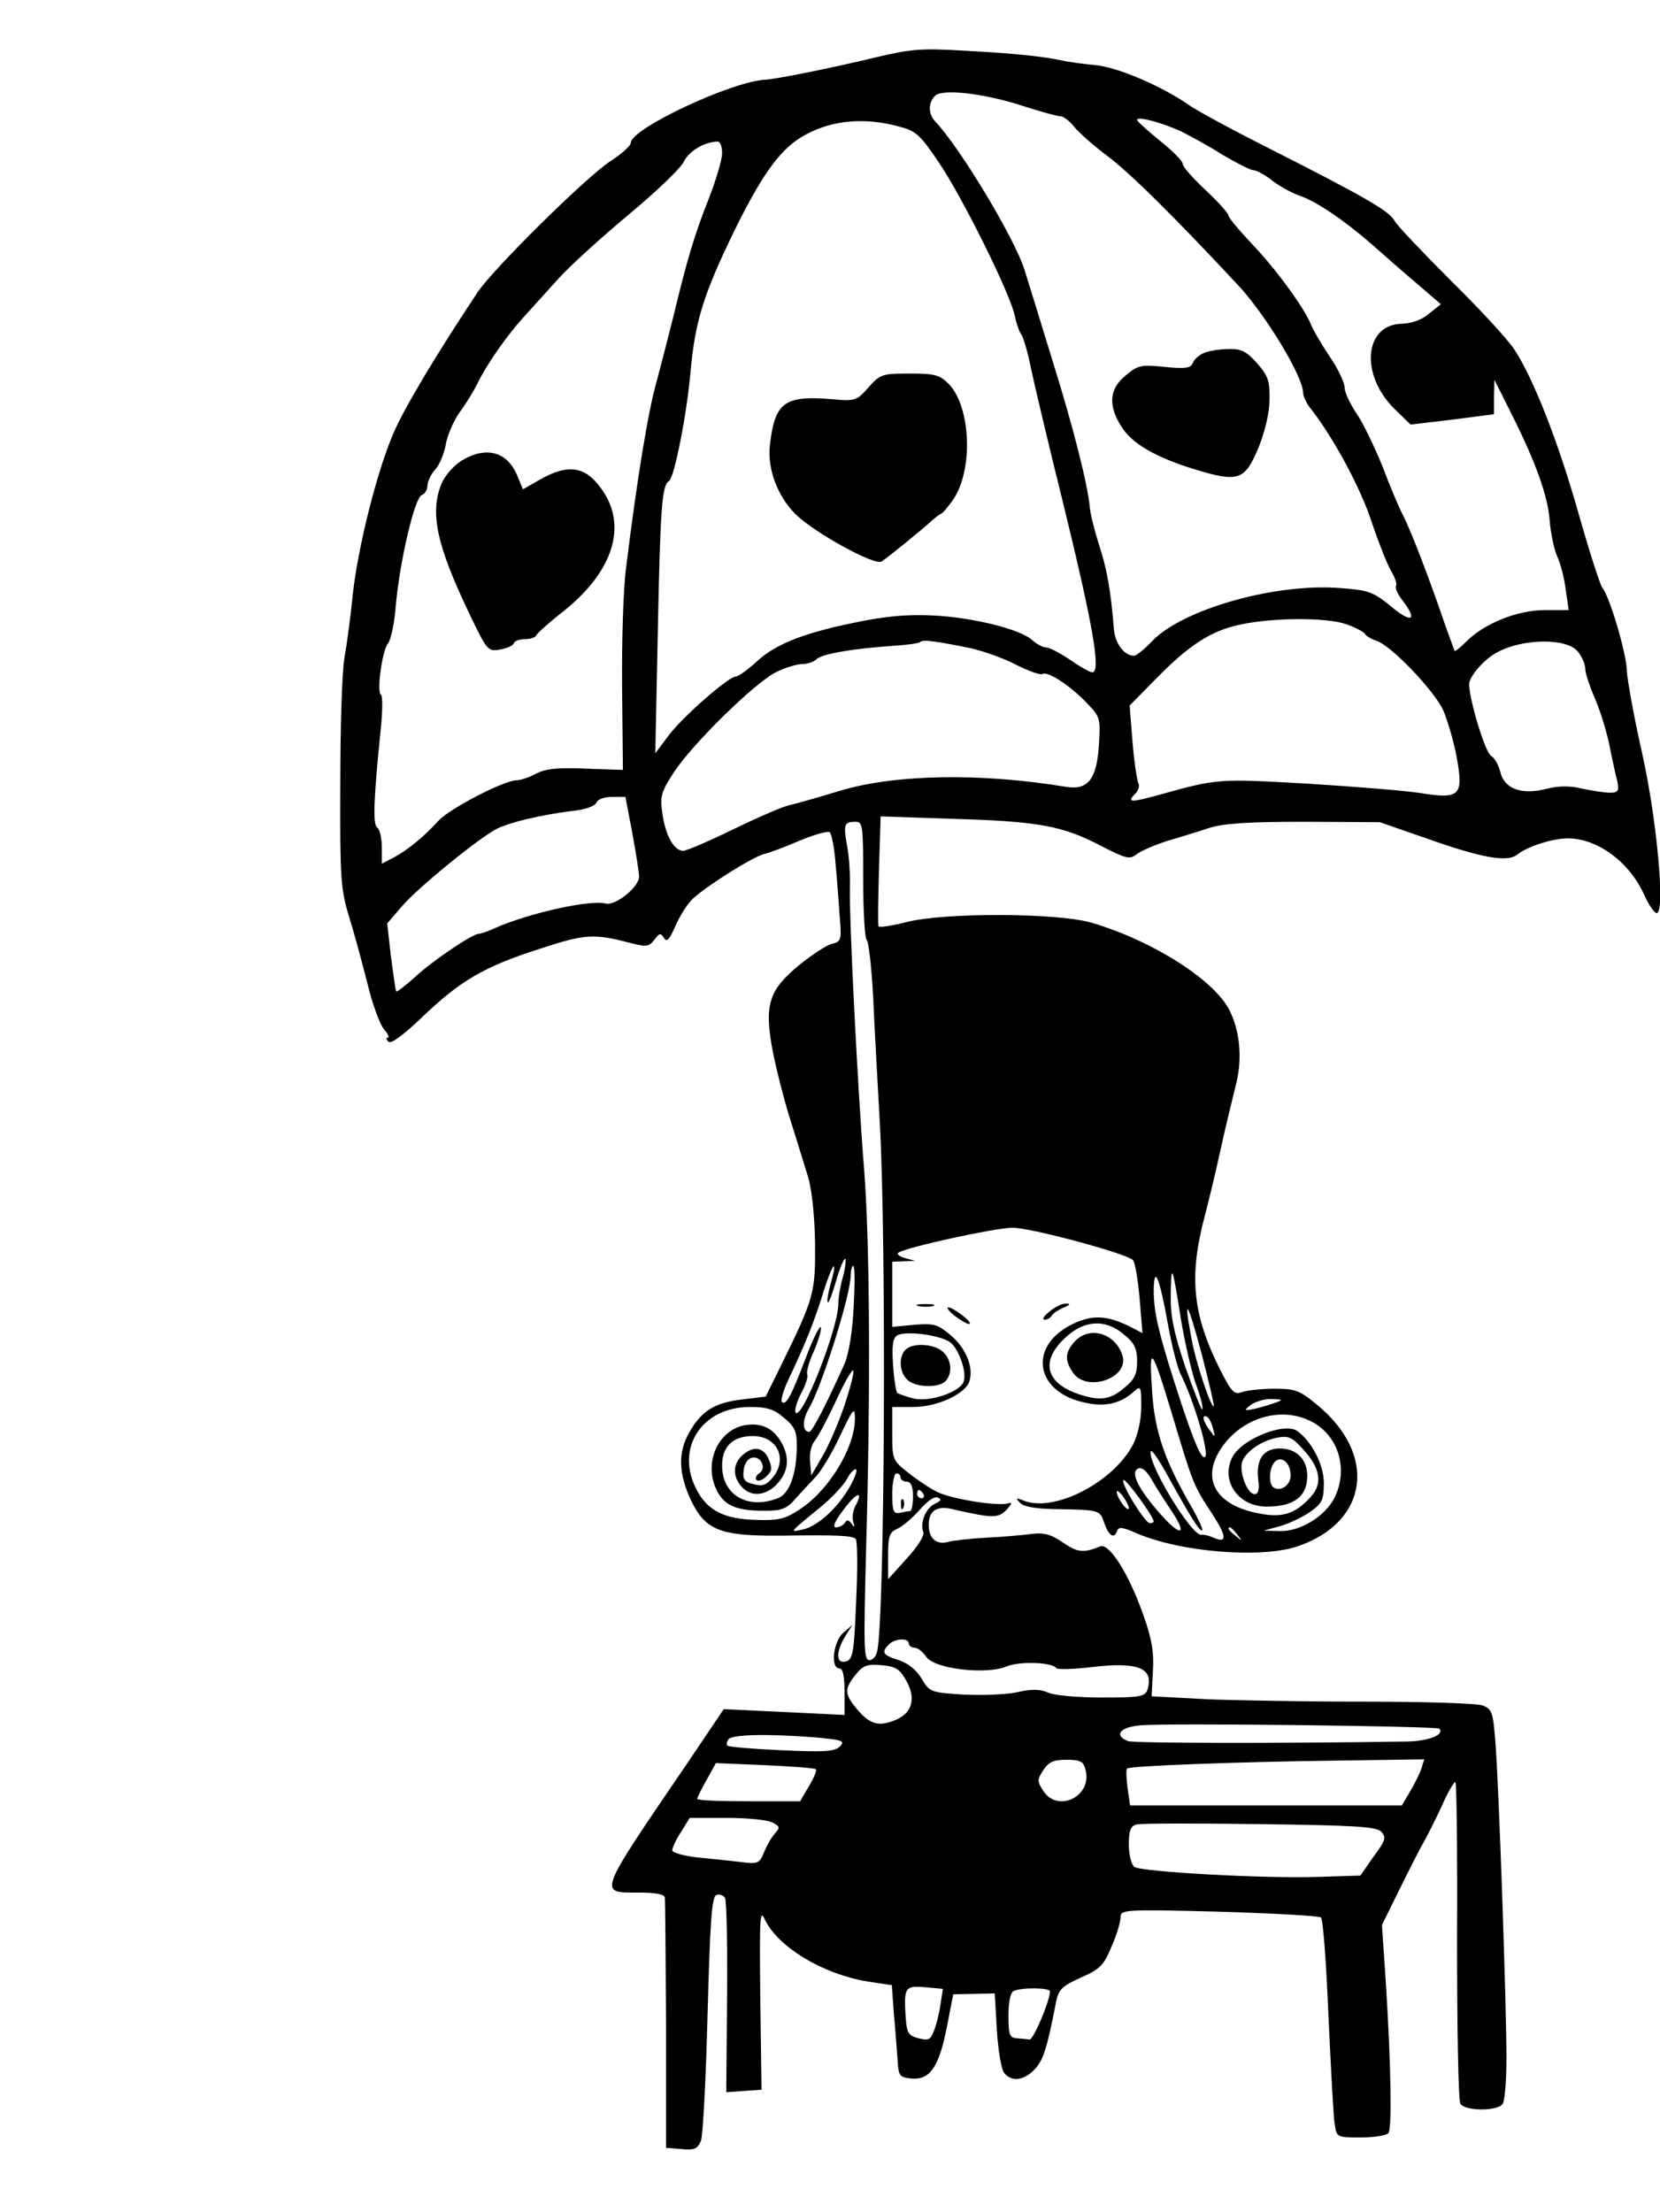 <?xml version="1.0" standalone="no"?>
<!DOCTYPE svg PUBLIC "-//W3C//DTD SVG 20010904//EN"
 "http://www.w3.org/TR/2001/REC-SVG-20010904/DTD/svg10.dtd">
<svg version="1.0" xmlns="http://www.w3.org/2000/svg"
 width="400pt" height="533pt" viewBox="0 0 400 533"
 preserveAspectRatio="xMidYMid meet">

<g transform="translate(0,533) scale(0.1,-0.1)"
fill="#000000" stroke="none">
<path d="M2111 5192 c-112 -27 -238 -52 -266 -54 -80 -3 -325 -118 -325 -152
0 -7 -22 -27 -50 -45 -58 -38 -280 -257 -319 -315 -98 -147 -178 -281 -203
-340 -40 -92 -86 -277 -98 -389 -5 -51 -14 -119 -20 -152 -6 -33 -10 -170 -10
-305 -1 -221 1 -252 20 -315 12 -38 32 -112 45 -163 12 -51 31 -102 41 -113 9
-10 13 -19 9 -19 -5 0 -5 -4 1 -10 6 -6 35 15 82 60 91 87 148 121 283 164
109 36 130 37 218 14 39 -10 45 -9 58 8 12 16 15 17 23 4 7 -11 13 -4 28 30
11 25 30 55 43 66 37 33 141 98 169 106 14 3 53 18 88 33 34 14 66 23 71 20 5
-3 12 -40 15 -83 4 -42 8 -100 10 -129 4 -47 2 -52 -19 -57 -13 -3 -48 -26
-79 -51 -74 -61 -85 -96 -64 -208 9 -45 28 -120 43 -167 15 -47 33 -107 42
-135 9 -30 16 -94 17 -160 1 -120 -2 -132 -82 -295 l-37 -75 -58 -7 c-66 -8
-97 -28 -126 -79 -28 -49 -26 -99 4 -164 35 -72 70 -86 214 -85 145 2 175 0
183 -8 4 -4 5 -71 1 -149 -5 -126 -8 -142 -25 -146 -24 -7 -24 24 -1 61 l17
27 -22 -19 c-24 -21 -32 -86 -9 -86 8 0 12 -18 12 -56 l0 -56 -145 7 -146 7
-89 -132 c-218 -320 -214 -310 -115 -310 40 0 61 -4 62 -12 1 -7 2 -146 3
-308 l0 -295 38 -3 c31 -3 38 1 46 20 5 13 12 150 16 305 6 222 10 283 21 287
7 3 17 0 21 -7 4 -6 6 -114 5 -240 l-2 -228 42 3 43 3 -3 220 c-2 196 -1 217
11 190 33 -69 148 -136 259 -151 l47 -7 5 -71 c4 -39 7 -89 9 -111 2 -37 5
-40 33 -43 44 -4 66 26 85 121 l16 82 50 1 50 1 5 -88 c3 -49 11 -96 18 -104
18 -22 48 -18 74 10 20 22 29 49 51 163 6 29 15 37 59 57 46 20 56 30 74 74
12 27 22 59 22 70 0 20 3 21 238 15 130 -4 241 -10 245 -14 5 -4 13 -110 18
-236 6 -126 12 -244 15 -261 5 -33 5 -33 64 -33 32 0 62 5 66 11 8 14 6 158
-6 352 l-10 149 40 81 c22 45 48 96 57 112 10 17 31 59 47 93 15 35 31 61 33
58 3 -2 5 -175 4 -383 0 -208 3 -384 8 -392 12 -18 90 -18 102 0 5 8 9 57 9
109 0 131 -18 646 -26 753 -6 82 -8 89 -32 98 -13 5 -140 9 -281 9 -141 0
-314 3 -386 6 l-130 7 3 59 c3 46 -2 78 -23 137 -35 99 -82 174 -104 165 -40
-16 -54 -15 -89 9 -29 20 -46 25 -77 21 -22 -3 -71 -7 -110 -9 -38 -2 -79 -7
-90 -10 -28 -8 -47 8 -47 40 -1 33 18 47 52 40 100 -23 115 -24 135 -3 13 14
15 19 5 16 -24 -8 -138 10 -173 28 -18 9 -49 30 -69 46 -37 29 -38 32 -38 94
l0 64 51 0 c57 0 125 31 135 62 10 33 -7 77 -43 109 -33 28 -41 31 -90 27
l-53 -5 0 79 0 78 28 1 27 1 -25 7 c-14 4 -20 10 -15 13 23 14 231 59 274 60
45 0 275 -62 291 -78 5 -5 12 -47 16 -92 l7 -84 -29 15 c-56 28 -91 30 -139 7
-108 -52 -92 -163 27 -189 50 -12 88 -3 120 26 17 15 18 13 18 -36 0 -32 -8
-67 -19 -90 -48 -93 -192 -167 -266 -136 -17 7 -18 6 -7 -6 8 -9 37 -14 80
-15 112 -2 112 -1 123 -34 11 -31 24 -39 31 -18 4 10 14 8 44 -5 106 -47 305
-63 393 -32 169 59 190 221 45 340 -42 35 -53 39 -103 39 -31 0 -66 -4 -78 -8
-19 -7 -25 -1 -53 54 -66 132 -76 223 -37 370 8 30 25 100 37 155 12 55 29
125 37 157 17 62 12 131 -14 183 -36 73 -183 167 -330 211 -80 25 -359 26
-450 2 -35 -9 -64 -13 -66 -10 -2 4 -1 65 1 136 l4 129 177 -6 c205 -6 262
-17 354 -65 60 -31 69 -33 85 -21 9 8 42 22 72 32 30 9 77 23 103 32 36 11 93
15 230 15 l182 -1 115 -40 c133 -47 193 -57 216 -38 24 19 84 39 122 39 70 0
146 -55 182 -132 12 -27 26 -48 32 -48 21 0 1 223 -35 385 -20 88 -36 178 -37
200 -1 41 -41 177 -59 199 -5 6 -30 83 -55 171 -51 181 -111 333 -157 403 -17
26 -87 101 -154 167 -67 67 -127 130 -134 142 -12 24 -71 58 -306 177 -89 45
-174 91 -190 103 -65 45 -171 91 -225 96 -31 3 -67 8 -80 11 -44 10 -122 18
-239 24 -99 6 -126 4 -210 -16z m356 -118 c41 -13 80 -24 88 -24 7 0 22 -11
33 -25 11 -14 46 -45 78 -69 57 -42 172 -157 320 -316 66 -72 154 -218 154
-256 0 -9 9 -28 21 -42 54 -70 118 -189 144 -269 16 -48 37 -101 46 -117 10
-16 16 -33 13 -38 -3 -4 4 -20 15 -34 38 -49 23 -57 -26 -16 -44 36 -55 40
-122 45 -157 13 -382 -51 -455 -128 -18 -19 -38 -35 -43 -35 -24 0 -46 29 -49
65 -7 88 -16 143 -36 203 -11 35 -21 75 -22 90 -5 54 -39 190 -88 347 -27 88
-58 189 -69 224 -24 77 -156 296 -216 359 -16 17 -17 44 0 61 17 18 120 6 214
-25z m378 -60 c22 -11 68 -36 101 -57 34 -20 67 -37 74 -37 7 0 28 -11 47 -26
18 -14 48 -30 66 -36 40 -14 105 -58 173 -117 28 -25 77 -68 109 -95 l57 -49
-29 -23 c-17 -15 -42 -23 -64 -24 -92 -1 -103 -123 -18 -206 l38 -37 101 12
100 13 0 42 1 41 40 -80 c59 -117 88 -198 93 -257 2 -29 10 -69 18 -88 9 -19
18 -56 21 -82 l7 -48 -58 0 c-65 0 -145 -32 -188 -75 -14 -14 -27 -25 -29 -23
-1 2 -11 30 -23 63 -36 106 -83 229 -102 265 -10 19 -32 72 -49 117 -18 44
-45 101 -61 125 -16 23 -30 53 -30 64 0 12 -16 46 -36 75 -20 30 -40 64 -45
77 -16 40 -85 135 -143 195 -31 33 -56 63 -56 68 0 5 -25 33 -55 61 -30 28
-55 56 -55 63 0 7 -25 32 -55 56 -30 24 -55 47 -55 50 0 10 58 -6 105 -27z
m-682 12 c44 -11 53 -19 99 -87 57 -84 172 -316 183 -369 4 -19 11 -40 16 -46
5 -6 16 -44 24 -85 9 -41 42 -182 75 -314 73 -298 94 -415 72 -415 -5 0 -29
13 -53 30 -24 16 -50 30 -58 30 -8 0 -23 8 -34 18 -29 26 -141 54 -237 59 -62
3 -114 -1 -190 -17 -127 -26 -194 -53 -240 -97 -20 -18 -41 -33 -47 -33 -17 0
-132 -100 -164 -145 l-30 -40 6 290 c6 302 10 356 27 366 13 8 43 161 52 264
11 121 31 186 106 340 70 142 114 201 174 232 64 34 140 40 219 19z m-423 -65
c0 -16 -15 -66 -33 -112 -34 -86 -51 -143 -85 -284 -11 -44 -29 -114 -40 -155
-20 -70 -47 -234 -73 -445 -7 -49 -11 -180 -10 -290 l2 -200 -89 3 c-68 3 -97
0 -120 -12 -17 -9 -38 -16 -47 -16 -30 0 -159 -67 -187 -96 -37 -41 -76 -72
-109 -90 l-29 -15 0 40 c0 22 -5 43 -11 47 -11 7 -9 68 9 242 4 41 4 76 0 78
-11 7 3 107 17 124 7 8 16 51 19 94 10 107 45 256 62 263 8 3 14 13 14 23 0 9
8 27 19 39 10 11 21 38 25 59 3 21 18 56 33 78 16 21 35 53 43 69 22 46 71
116 111 160 20 22 58 64 85 94 27 30 103 99 169 154 66 55 126 112 133 128 13
25 47 46 80 48 7 1 12 -11 12 -28z m1504 -1135 c21 -7 41 -18 45 -23 3 -6 16
-13 28 -17 35 -11 139 -120 161 -168 10 -24 25 -74 32 -112 17 -93 8 -102 -86
-87 -38 6 -162 16 -276 23 -212 12 -214 12 -351 -26 -72 -20 -82 -20 -63 0 9
8 13 21 9 27 -3 6 -10 50 -14 99 l-7 88 62 63 c80 82 133 117 204 132 77 17
208 18 256 1z m-904 -58 c30 -7 79 -24 109 -40 30 -15 58 -25 63 -22 12 8 67
-28 107 -70 32 -33 33 -37 29 -100 -5 -83 -26 -110 -78 -102 -205 34 -411 31
-545 -9 -49 -15 -105 -31 -123 -35 -18 -4 -79 -31 -137 -59 -57 -28 -111 -51
-119 -51 -22 0 -43 38 -50 91 -6 41 -3 51 29 100 46 69 192 212 244 239 22 11
51 20 64 20 12 0 28 5 35 12 12 12 83 25 185 32 32 2 61 6 64 9 6 7 39 2 123
-15z m1462 -8 c10 -12 18 -31 18 -42 0 -10 10 -40 21 -66 12 -26 28 -76 36
-112 7 -36 16 -77 20 -92 5 -24 2 -28 -18 -28 -13 0 -43 5 -67 10 -29 7 -56 7
-87 -1 -60 -15 -101 1 -110 42 -4 16 -14 33 -22 38 -14 7 -52 133 -53 172 0
19 37 62 69 78 62 33 167 34 193 1z m-2278 -439 c9 -49 16 -95 16 -103 0 -25
-57 -71 -80 -65 -38 10 -185 -23 -267 -59 -17 -8 -35 -14 -40 -14 -16 -1 -111
-65 -153 -104 -23 -21 -43 -36 -45 -35 -2 2 -7 40 -13 84 l-9 80 36 42 c40 46
185 164 228 186 32 16 104 33 181 43 32 3 56 12 59 20 3 8 19 14 38 14 l32 0
17 -89z m556 -110 c0 -77 4 -142 8 -145 5 -3 12 -65 16 -138 3 -73 11 -209 16
-303 16 -286 12 -1185 -6 -1272 -2 -13 -11 -23 -19 -23 -14 0 -14 33 -8 268
11 382 9 743 -5 917 -15 186 -36 600 -34 676 1 31 -2 77 -7 102 -9 51 -7 57
21 57 17 0 18 -11 18 -139z m-49 -958 c-6 -21 -11 -50 -11 -65 0 -59 -89 -284
-103 -261 -3 5 3 26 14 47 11 20 17 41 14 45 -2 5 4 30 16 55 11 26 19 52 17
58 -2 6 -19 -27 -36 -73 -36 -94 -48 -116 -58 -107 -3 4 3 26 14 50 44 93 65
146 87 218 23 72 35 81 15 11 -5 -19 -8 -37 -5 -39 2 -2 11 21 20 53 9 31 19
54 22 52 2 -3 0 -22 -6 -44z m26 -72 c-3 -61 -12 -114 -22 -137 -44 -98 -78
-164 -85 -164 -17 0 -17 29 -1 56 30 50 101 274 101 322 0 12 3 22 6 22 4 0 4
-44 1 -99z m788 -26 c9 -55 25 -126 36 -158 12 -32 19 -60 16 -63 -2 -2 -20
44 -41 103 -28 84 -36 123 -35 173 1 80 4 72 24 -55z m-31 -14 c9 -51 23 -105
30 -120 32 -63 70 -191 60 -201 -8 -8 -25 31 -57 127 -54 165 -67 218 -67 275
1 62 14 30 34 -81z m111 -199 c-6 -7 -44 106 -54 163 -20 106 -10 92 24 -35
18 -69 31 -126 30 -128z m-216 172 c25 -20 31 -34 31 -64 0 -30 -6 -44 -31
-64 -34 -29 -59 -32 -110 -15 -80 27 -92 80 -33 135 46 44 98 47 143 8z m-417
-20 c20 -19 38 -71 30 -93 -9 -25 -80 -49 -119 -41 -19 5 -37 11 -41 14 -3 4
-8 34 -10 67 -3 45 -1 64 9 71 21 13 109 1 131 -18z m533 -174 c50 -167 51
-169 95 -236 37 -57 38 -74 2 -58 -9 4 -21 7 -27 6 -24 -3 -131 174 -122 201
2 6 20 -21 41 -59 57 -103 78 -136 83 -131 2 3 -9 26 -24 53 -67 115 -91 185
-97 284 -8 115 -1 106 49 -60z m-790 24 c-15 -44 -39 -99 -54 -124 l-26 -45
-3 33 c-2 20 3 41 11 50 8 10 31 53 51 96 20 44 39 77 42 74 3 -3 -7 -41 -21
-84z m1040 7 c-11 -4 -33 -11 -50 -15 -28 -6 -29 -5 -11 9 11 8 34 15 50 14
26 0 28 -2 11 -8z m-1186 -37 c26 -21 31 -33 31 -67 0 -68 -18 -117 -46 -127
-73 -28 -134 8 -134 79 0 46 26 71 74 71 59 0 85 -55 48 -100 -15 -18 -25 -22
-46 -16 -22 5 -27 11 -24 34 2 16 10 28 21 30 21 4 35 -27 16 -38 -7 -5 -10
-12 -6 -16 4 -4 15 0 24 9 14 13 14 21 5 42 -13 29 -37 32 -64 8 -22 -20 -23
-51 -1 -75 21 -24 54 -23 81 2 30 29 36 62 18 99 -21 40 -50 54 -92 47 -62
-12 -97 -86 -70 -150 18 -42 46 -56 117 -56 42 0 54 4 75 28 13 15 35 38 48
52 14 14 41 59 60 100 33 69 36 72 36 40 -1 -70 -65 -174 -135 -218 -33 -22
-51 -26 -104 -24 -75 2 -116 22 -142 72 -53 99 11 200 128 200 41 0 58 -5 82
-26z m1034 -26 c6 -22 5 -22 -8 -4 -17 22 -20 40 -6 32 5 -3 11 -16 14 -28z
m237 17 c66 -34 90 -116 55 -185 -23 -44 -82 -80 -130 -79 l-40 1 40 11 c23 7
55 22 73 35 28 20 32 29 32 69 0 44 -30 101 -64 125 -31 22 -133 -19 -156 -62
-30 -57 13 -120 82 -120 66 0 98 24 98 74 0 40 -26 66 -66 66 -40 0 -58 -26
-52 -76 3 -24 0 -34 -9 -34 -16 0 -35 46 -31 73 4 25 44 55 85 63 27 5 36 2
62 -27 43 -46 49 -84 19 -116 -39 -43 -72 -52 -136 -37 -96 22 -127 84 -79
155 49 73 144 102 217 64z m-50 -130 c0 -23 -24 -40 -41 -29 -13 8 -11 48 3
62 16 16 38 -3 38 -33z m-288 -84 c40 -59 25 -66 -24 -11 -54 61 -74 100 -57
111 9 5 20 -2 33 -24 10 -18 32 -52 48 -76z m-773 59 c-30 -53 -78 -97 -114
-105 -33 -7 -37 -11 46 57 25 21 51 49 59 63 7 14 17 25 22 25 5 0 -1 -18 -13
-40z m121 20 c0 -5 7 -10 15 -10 10 0 15 -11 15 -35 0 -19 -3 -35 -7 -36 -5 0
-16 -2 -25 -4 -15 -3 -18 4 -18 46 0 27 5 49 10 49 6 0 10 -4 10 -10z m610
-106 c0 -2 -4 -4 -9 -4 -12 0 -71 96 -64 104 5 5 73 -88 73 -100z m-719 37
c-6 -11 -8 -28 -5 -38 4 -13 3 -15 -4 -4 -7 9 -12 10 -16 2 -4 -6 -14 -11 -21
-11 -10 0 -4 14 18 43 31 42 49 47 28 8z m164 29 c3 -5 1 -10 -4 -10 -6 0 -11
5 -11 10 0 6 2 10 4 10 3 0 8 -4 11 -10z m495 -34 c0 -5 -7 -1 -15 10 -8 10
-14 24 -14 29 0 6 6 1 14 -9 8 -11 15 -24 15 -30z m-467 11 c-22 -10 -37 -46
-28 -69 3 -8 -15 -36 -40 -63 l-45 -50 0 56 c0 49 3 57 23 66 13 6 36 26 53
45 17 20 35 33 43 30 11 -4 9 -8 -6 -15z m728 -74 c13 -16 12 -17 -3 -4 -17
13 -22 21 -14 21 2 0 10 -8 17 -17z m-791 -263 c0 -5 6 -10 14 -10 7 0 20 -10
28 -22 19 -29 144 -44 194 -23 31 13 110 10 119 -4 2 -4 40 -3 83 2 115 14
153 -2 137 -54 -6 -17 -18 -19 -110 -19 -58 0 -115 5 -130 12 -18 8 -38 9 -73
1 -26 -6 -84 -8 -129 -6 -80 5 -83 6 -102 38 -12 21 -32 37 -55 45 -39 12 -43
19 -24 38 15 15 48 16 48 2z m-7 -88 c25 -43 16 -79 -25 -96 -40 -17 -62 -11
-93 26 -30 36 -31 48 -4 82 18 23 28 27 62 24 34 -3 44 -8 60 -36z m1285 -117
c14 -14 -25 -30 -76 -31 -329 -5 -660 -4 -674 1 -35 14 -19 34 30 38 66 6 714
-2 720 -8z m-1505 -21 c67 -6 74 -8 61 -22 -13 -12 -37 -14 -141 -9 -69 3
-127 8 -130 11 -3 2 -2 9 2 15 7 12 95 14 208 5z m653 -79 c16 -63 -67 -104
-102 -50 -15 23 -15 27 0 50 13 20 25 25 56 25 34 0 41 -4 46 -25z m809 4 c-4
-12 -16 -37 -27 -55 l-20 -34 -328 0 -327 0 -6 42 c-3 24 -4 45 -1 47 6 6 261
16 502 19 l214 3 -7 -22z m-1459 -2 c3 -2 -5 -21 -17 -41 l-21 -36 -124 0
c-68 0 -124 2 -124 6 0 3 10 23 23 46 l22 40 118 -5 c65 -3 121 -7 123 -10z
m-105 -128 c19 -10 19 -12 6 -27 -9 -10 -20 -30 -26 -45 -11 -27 -14 -29 -59
-23 -26 3 -73 8 -104 11 -32 4 -58 11 -58 17 0 6 9 26 21 44 l21 34 89 0 c50
0 99 -5 110 -11z m1467 -22 c13 -14 11 -21 -18 -60 l-32 -46 -97 -3 c-130 -5
-433 12 -448 24 -7 6 -13 30 -13 53 0 33 4 45 18 49 9 3 143 3 296 1 229 -3
282 -6 294 -18z m-1062 -418 c-3 -21 -10 -49 -16 -63 -8 -21 -13 -23 -37 -17
-25 7 -28 12 -31 55 -4 68 -1 72 48 68 l42 -4 -6 -39z m264 33 c0 -23 -40
-117 -49 -116 -6 1 -20 2 -31 3 -17 1 -20 8 -20 55 0 34 5 56 13 59 20 9 87 8
87 -1z"/>
<path d="M2902 4480 c-12 -5 -25 -16 -28 -25 -5 -12 -18 -14 -68 -9 -57 6 -64
4 -94 -21 -39 -32 -42 -71 -11 -121 25 -42 82 -75 175 -104 108 -33 123 -28
156 50 16 40 27 85 27 117 1 45 -3 57 -30 88 -25 28 -38 35 -68 34 -20 0 -46
-4 -59 -9z"/>
<path d="M2093 4397 c-28 -32 -32 -34 -86 -29 -118 10 -140 -7 -152 -112 -6
-57 19 -122 62 -165 46 -45 190 -124 207 -114 12 7 103 81 123 100 7 6 16 13
20 15 5 1 17 17 29 33 50 72 44 226 -11 281 -21 21 -34 24 -94 24 -66 0 -70
-2 -98 -33z"/>
<path d="M1112 4220 c-18 -11 -40 -36 -48 -55 -29 -71 -12 -149 69 -318 41
-85 43 -87 72 -82 17 3 32 10 33 15 2 6 14 10 27 10 13 0 25 4 27 9 2 5 32 32
68 60 129 104 157 224 72 314 -33 34 -72 35 -130 2 l-42 -24 -14 34 c-24 57
-75 71 -134 35z"/>
<path d="M2590 2098 c-24 -26 -25 -46 -4 -76 33 -47 134 -13 119 41 -16 54
-79 74 -115 35z"/>
<path d="M2182 2078 c-17 -17 -15 -54 4 -72 18 -19 75 -21 92 -4 18 18 15 53
-6 71 -22 20 -73 22 -90 5z"/>
<path d="M2171 1704 c0 -11 3 -14 6 -6 3 7 2 16 -1 19 -3 4 -6 -2 -5 -13z"/>
<path d="M2213 2183 c9 -2 25 -2 35 0 9 3 1 5 -18 5 -19 0 -27 -2 -17 -5z"/>
<path d="M2529 2170 c-13 -10 -19 -19 -12 -20 6 0 15 5 18 11 4 6 17 14 29 19
15 6 16 9 5 9 -9 1 -27 -8 -40 -19z"/>
<path d="M2300 2160 c14 -11 30 -20 35 -20 6 0 -1 9 -15 20 -14 11 -29 20 -35
20 -5 0 1 -9 15 -20z"/>
</g>
</svg>
